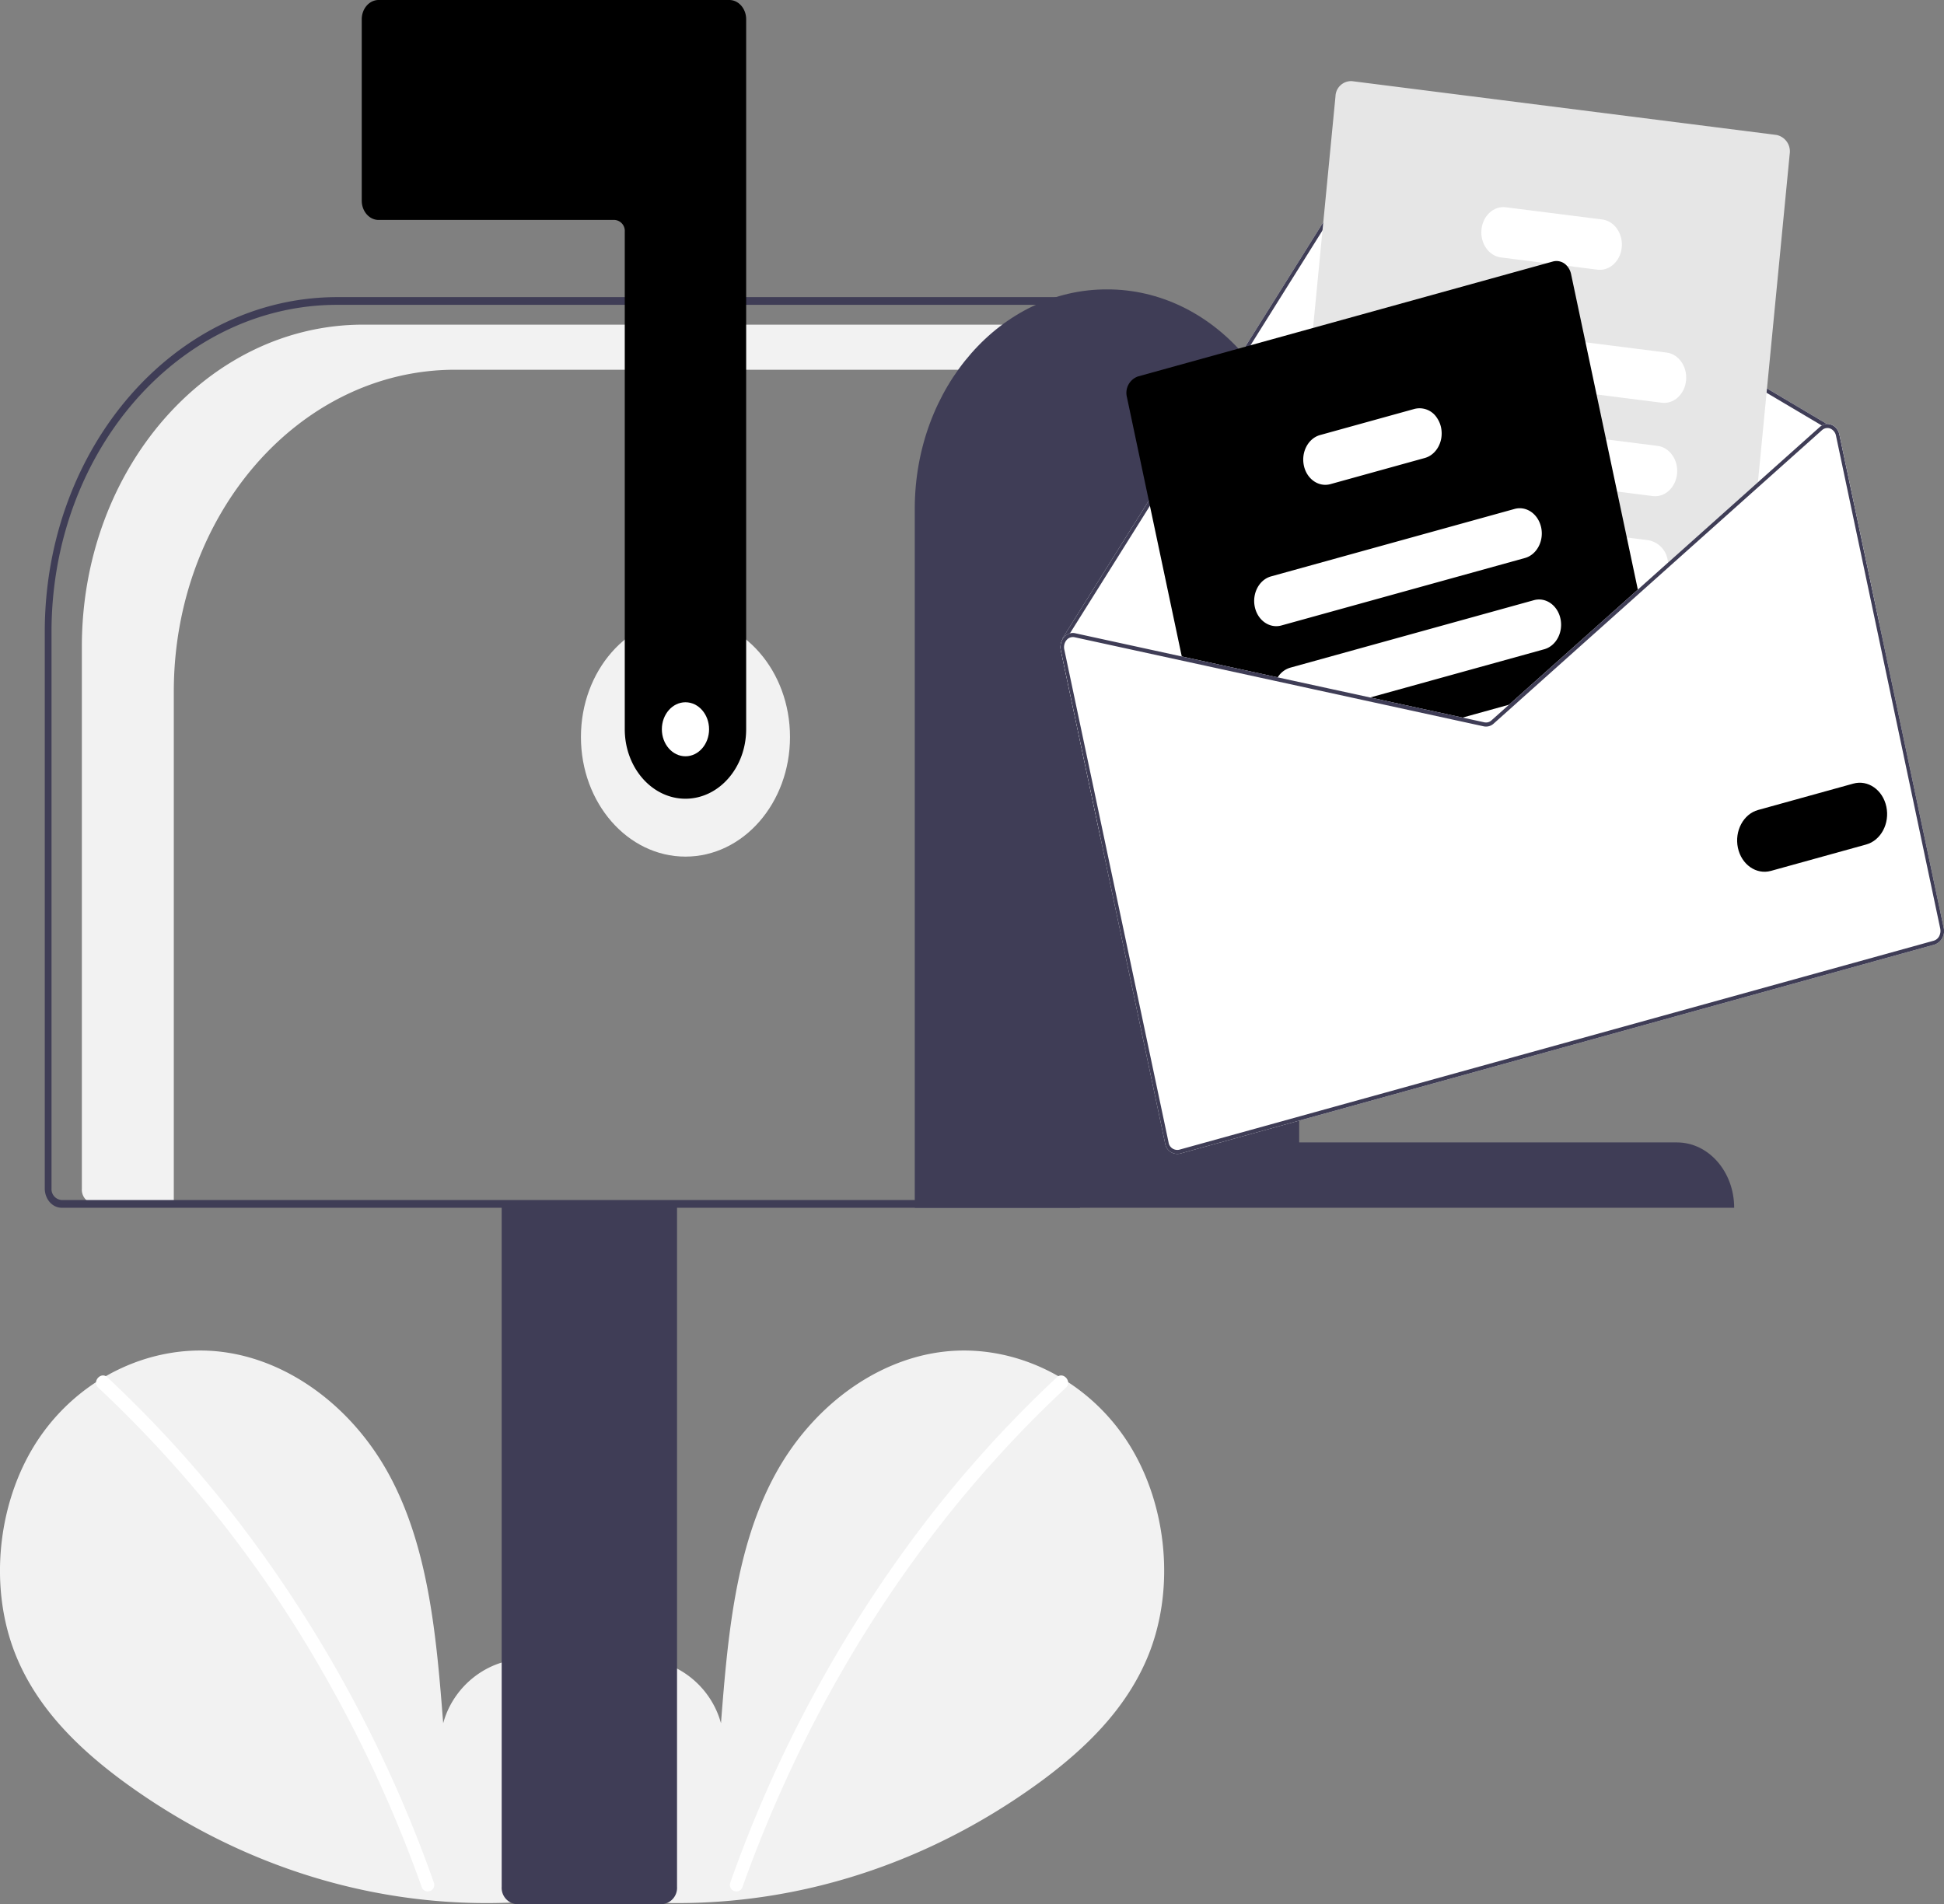 <svg xmlns="http://www.w3.org/2000/svg" width="475" height="465.363" viewBox="0 0 475 465.363"><rect x="0" y="0" width="475" height="465.363" fill="#808080" stroke="none"/><path d="M451.344,683.712a37.813,37.813,0,0,0,11.042-30.364c-1.215-11.34-8.738-21.766-18.5-24.174s-20.883,4.258-23.847,15.168c-1.631-21.034-3.511-42.95-13.282-60.862-8.848-16.219-24.172-27.825-40.78-29.9s-34.094,5.766-44.452,20.768-12.894,36.813-5.64,54.038c5.344,12.689,15.19,22.131,25.506,29.814,33.334,24.615,73.314,34.625,112.584,28.188" transform="translate(-311.75 -223.205)" fill="#f2f2f2"/><path d="M342.963,560.148A291.636,291.636,0,0,1,380.5,602.8a320.958,320.958,0,0,1,42.275,80.853,1.587,1.587,0,1,1-3.021.953,323.263,323.263,0,0,0-24.427-52.9,296.777,296.777,0,0,0-54.575-69.031C339.184,561.226,341.412,558.7,342.963,560.148Z" transform="translate(-316.762 -223.574)" fill="#fff"/><path d="M485.164,683.712a37.812,37.812,0,0,1-11.042-30.364c1.215-11.34,8.738-21.766,18.5-24.174s20.883,4.258,23.847,15.168c1.631-21.034,3.511-42.95,13.282-60.862,8.848-16.219,24.172-27.825,40.78-29.9s34.094,5.766,44.452,20.768,12.894,36.813,5.64,54.038c-5.344,12.689-15.19,22.131-25.505,29.814C561.78,682.814,521.8,692.824,482.53,686.387" transform="translate(-340.304 -223.205)" fill="#f2f2f2"/><path d="M608.108,560.148A291.639,291.639,0,0,0,570.574,602.8,320.958,320.958,0,0,0,528.3,683.657a1.587,1.587,0,1,0,3.021.953c17.015-47.562,44.177-89.482,79-121.927,1.564-1.457-.664-3.98-2.215-2.535Z" transform="translate(-349.855 -223.574)" fill="#fff"/><ellipse cx="25.542" cy="29.233" rx="25.542" ry="29.233" transform="translate(141.946 150.878)" fill="#f2f2f2"/><path d="M404.759,287.388H580.737v11.019H427.224c-37.96,0-68.732,35.219-68.732,78.663V502.258H339.236a3.465,3.465,0,0,1-3.209-3.673V366.05c0-43.444,30.772-78.663,68.732-78.662Z" transform="translate(-316.025 -208.047)" fill="#f2f2f2"/><path d="M460.527,682.13V514.75h42.845V682.13a4.007,4.007,0,0,1-3.708,4.243H464.235A4.007,4.007,0,0,1,460.527,682.13Z" transform="translate(-337.944 -221.01)" fill="#3f3d56"/><path d="M325.027,498.08V361.974c.044-45.114,31.988-81.673,71.407-81.724H577.976V502.795H329.147c-2.274,0-4.117-2.112-4.12-4.715Zm251.3-215.944H396.434c-38.509.05-69.715,35.766-69.759,79.838V498.08a2.671,2.671,0,0,0,2.472,2.829H576.329Z" transform="translate(-314.088 -207.64)" fill="#3f3d56"/><path d="M498.125,398.448c-8.187-.011-14.822-7.6-14.831-16.974V259.829A2.671,2.671,0,0,0,480.823,257H423.147c-2.274,0-4.117-2.112-4.12-4.715v-44.32c0-2.6,1.846-4.712,4.12-4.715h85.69c2.274,0,4.117,2.112,4.12,4.715V381.474c-.009,9.37-6.644,16.963-14.831,16.974Z" transform="translate(-330.638 -203.25)"/><path d="M629.992,278.25h0c25.884-.062,46.91,23.9,46.965,53.525V486.717h92.281c7.72-.018,13.991,7.129,14.007,15.964H583.027V331.775C583.081,302.152,604.108,278.188,629.992,278.25Z" transform="translate(-359.512 -207.526)" fill="#3f3d56"/><path d="M626.331,364.509l9.725,45.976,190.232-52.7L816.563,311.8a3.3,3.3,0,0,0-1.943-2.447,2.621,2.621,0,0,0-1.1-.189L703.559,244.005a2.8,2.8,0,0,0-3.836,1.055l-53,84.58-19.979,31.894a.54.54,0,0,0-.073.394,3.865,3.865,0,0,0-.344,2.579Z" transform="translate(-367.121 -205.552)" fill="#fff"/><path d="M626.764,361.929a.472.472,0,0,0,.167.3.414.414,0,0,0,.357.081.446.446,0,0,0,.246-.2L627.6,362l1.04-1.665L647.536,330.2l52.98-84.561a2,2,0,0,1,2.737-.751l109.11,64.657.979.582a.98.98,0,0,0,.121.049,1.171,1.171,0,0,1,.224-.025.444.444,0,0,0,.239-.231.559.559,0,0,0,.031-.377.484.484,0,0,0-.211-.291l-.135-.082L703.648,244.005a2.8,2.8,0,0,0-3.836,1.055l-53,84.58-19.979,31.894A.54.54,0,0,0,626.764,361.929Z" transform="translate(-367.21 -205.552)" fill="#3f3d56"/><path d="M695.41,365.513l4.234.538,31.427,3.984,20.834,2.64,1.231.157,26-23.24,1-.89,6.14-5.488,21.845-19.526.131-1.371,7.77-80.261a4.105,4.105,0,0,0-3.237-4.631l-103.7-13.147a3.824,3.824,0,0,0-4.047,3.705L699.555,284.6l-3.04,31.388L693.8,344.065l-1.26,13.041-.368,3.777a4.107,4.107,0,0,0,3.242,4.63Z" transform="translate(-378.723 -204.447)" fill="#e6e6e6"/><path d="M729.667,298.7l44.918,5.694,15.93,2.019c2.958.375,5.621-2.065,5.949-5.451s-1.8-6.433-4.762-6.808l-19.813-2.511-41.032-5.207c-2.959-.376-5.624,2.065-5.953,5.452S726.708,298.328,729.667,298.7Z" transform="translate(-384.485 -207.991)" fill="#fff"/><path d="M726.638,322.824c.116.024.232.047.35.06l52.143,6.611,8.706,1.106c2.959.375,5.623-2.067,5.95-5.453s-1.806-6.435-4.765-6.81l-12.588-1.594-41.3-5.238-6.951-.882c-2.89-.369-5.514,1.953-5.93,5.246s1.527,6.371,4.39,6.953Z" transform="translate(-384.013 -209.37)" fill="#fff"/><path d="M720.26,344.382a5.382,5.382,0,0,0,4.021,2.947l21.372,2.709,38.064,4.826.008,0,1.217.155,6.14-5.488a6.975,6.975,0,0,0,0-1.254,5.843,5.843,0,0,0-4.768-5.492l-5.287-.672-20.975-2.656-15.092-1.916-19.495-2.473a5.183,5.183,0,0,0-5.132,2.807,6.932,6.932,0,0,0-.074,6.509Z" transform="translate(-383.537 -210.763)" fill="#fff"/><path d="M755.834,269.226l11.176,1.417,4.936.627,7.457.944c2.959.375,5.623-2.067,5.95-5.454s-1.806-6.435-4.765-6.81l-23.564-2.985c-2.958-.376-5.623,2.063-5.951,5.449S752.876,268.85,755.834,269.226Z" transform="translate(-389.092 -206.31)" fill="#fff"/><path d="M645.922,304.17l13.626,64.419,22.742,4.949,21.037,4.584,22.571,4.915,7.212,1.571a2.744,2.744,0,0,0,2.422-.671l5.786-5.172,3.663-3.274,26-23.24L754.447,274.1a4.325,4.325,0,0,0-1.025-2.036,3.356,3.356,0,0,0-3.4-1.054l-101.4,28.094A4.261,4.261,0,0,0,645.922,304.17Z" transform="translate(-370.567 -207.107)"/><path d="M683.832,359.071c.7,3.309,3.613,5.342,6.506,4.543l59.5-16.485c2.89-.806,4.665-4.136,3.97-7.446a2.2,2.2,0,0,0-.058-.233c-.79-3.185-3.636-5.088-6.448-4.311l-59.5,16.485c-2.891.8-4.667,4.135-3.97,7.446Z" transform="translate(-377.233 -210.76)" fill="#fff"/><path d="M690.082,378.539l21.037,4.584,44.562-12.346c2.893-.8,4.67-4.135,3.97-7.446s-3.613-5.345-6.506-4.543l-59.5,16.485a5.377,5.377,0,0,0-3.088,2.368,6.439,6.439,0,0,0-.475.9Z" transform="translate(-378.36 -212.108)" fill="#fff"/><path d="M743.008,389.559l7.212,1.571a2.744,2.744,0,0,0,2.422-.671l5.786-5.172Z" transform="translate(-387.678 -213.629)" fill="#fff"/><path d="M698.382,323.05c.7,3.309,3.613,5.342,6.506,4.543l23.046-6.385c2.89-.806,4.666-4.136,3.97-7.446a6.5,6.5,0,0,0-.993-2.344,5.038,5.038,0,0,0-5.513-2.2L702.352,315.6c-2.892.8-4.67,4.135-3.97,7.446Z" transform="translate(-379.794 -209.282)" fill="#fff"/><path d="M699.878,380.529l22.574,4.916,7.21,1.571a2.756,2.756,0,0,0,2.421-.671l5.79-5.173-2.032.563-4.289,3.829a1.969,1.969,0,0,1-1.729.479l-5.339-1.162-22.574-4.916Zm67.429-26.912.22,1.039,1-.891Zm-67.429,26.912,22.574,4.916,7.21,1.571a2.756,2.756,0,0,0,2.421-.671l5.79-5.173-2.032.563-4.289,3.829a1.969,1.969,0,0,1-1.729.479l-5.339-1.162-22.574-4.916Zm0,0,22.574,4.916,7.21,1.571a2.756,2.756,0,0,0,2.421-.671l5.79-5.173-2.032.563-4.289,3.829a1.969,1.969,0,0,1-1.729.479l-5.339-1.162-22.574-4.916Zm-73.547-12.058L651.8,488.9a3.025,3.025,0,0,0,3.643,2.545l184.365-51.08a3.51,3.51,0,0,0,2.223-4.17L816.563,315.766a3.3,3.3,0,0,0-1.943-2.447,2.621,2.621,0,0,0-1.1-.189,2.965,2.965,0,0,0-1.748.731l-15.131,13.522-21.975,19.646-7.362,6.581,0,.007-.006,0-27,24.12-4.463,4-4.289,3.829a1.969,1.969,0,0,1-1.729.479l-5.339-1.162-22.574-4.916-22.594-4.918L629.829,364.27a2.594,2.594,0,0,0-1.275.032,2.963,2.963,0,0,0-1.473.977,3.755,3.755,0,0,0-.75,3.193Zm73.547,12.058,22.574,4.916,7.21,1.571a2.755,2.755,0,0,0,2.421-.671l5.79-5.173-2.032.563-4.289,3.829a1.969,1.969,0,0,1-1.729.479l-5.339-1.162-22.574-4.916Zm0,0,22.574,4.916,7.21,1.571a2.755,2.755,0,0,0,2.421-.671l5.79-5.173-2.032.563-4.289,3.829a1.969,1.969,0,0,1-1.729.479l-5.339-1.162-22.574-4.916Zm0,0,22.574,4.916,7.21,1.571a2.755,2.755,0,0,0,2.421-.671l5.79-5.173-2.032.563-4.289,3.829a1.969,1.969,0,0,1-1.729.479l-5.339-1.162-22.574-4.916Z" transform="translate(-367.121 -209.515)" fill="#fff"/><path d="M699.878,380.529l22.574,4.916,7.21,1.571a2.756,2.756,0,0,0,2.421-.671l5.79-5.173-2.032.563-4.289,3.829a1.969,1.969,0,0,1-1.729.479l-5.339-1.162-22.574-4.916Zm67.429-26.912.22,1.039,1-.891Zm-67.429,26.912,22.574,4.916,7.21,1.571a2.756,2.756,0,0,0,2.421-.671l5.79-5.173-2.032.563-4.289,3.829a1.969,1.969,0,0,1-1.729.479l-5.339-1.162-22.574-4.916Zm0,0,22.574,4.916,7.21,1.571a2.756,2.756,0,0,0,2.421-.671l5.79-5.173-2.032.563-4.289,3.829a1.969,1.969,0,0,1-1.729.479l-5.339-1.162-22.574-4.916Zm-72.364-14.563.112.1c.019-.035.051-.067.076-.1a2.013,2.013,0,0,1,1.965-.724l49.177,10.707,21.034,4.587,22.574,4.916,7.21,1.571a2.756,2.756,0,0,0,2.421-.671l5.79-5.173-2.032.563-4.289,3.829a1.969,1.969,0,0,1-1.729.479l-5.339-1.162-22.574-4.916-22.594-4.918L629.829,364.27a2.594,2.594,0,0,0-1.275.032Zm-1.183,2.505L651.8,488.9a3.025,3.025,0,0,0,3.643,2.545l184.365-51.08a3.51,3.51,0,0,0,2.223-4.17L816.563,315.766a3.3,3.3,0,0,0-1.943-2.447,2.621,2.621,0,0,0-1.1-.189,2.965,2.965,0,0,0-1.748.731l-15.131,13.522-21.975,19.646-7.362,6.581,0,.007-.006,0-27,24.12-4.463,4-4.289,3.829a1.969,1.969,0,0,1-1.729.479l-5.339-1.162-22.574-4.916-22.594-4.918L629.829,364.27a2.594,2.594,0,0,0-1.275.032,2.963,2.963,0,0,0-1.473.977,3.755,3.755,0,0,0-.75,3.193Zm.84-.233a2.731,2.731,0,0,1,.38-2.066.32.32,0,0,1,.075-.111c.019-.035.051-.067.076-.1a2.013,2.013,0,0,1,1.965-.724l49.177,10.707,21.034,4.587,22.574,4.916,7.21,1.571a2.756,2.756,0,0,0,2.421-.671l5.79-5.173,3.662-3.274,25.993-23.243,1-.891,6.136-5.486,21.849-19.529,15.8-14.118a2.046,2.046,0,0,1,.813-.45,1.456,1.456,0,0,1,.251-.047,1.165,1.165,0,0,1,.224-.025,1.955,1.955,0,0,1,.742.139A2.382,2.382,0,0,1,815.729,316L841.2,436.426a2.779,2.779,0,0,1-.255,1.87,2.2,2.2,0,0,1-1.337,1.115L655.246,490.49a2.161,2.161,0,0,1-2.6-1.823Zm72.707,12.291,22.574,4.916,7.21,1.571a2.755,2.755,0,0,0,2.421-.671l5.79-5.173-2.032.563-4.289,3.829a1.969,1.969,0,0,1-1.729.479l-5.339-1.162-22.574-4.916Zm0,0,22.574,4.916,7.21,1.571a2.755,2.755,0,0,0,2.421-.671l5.79-5.173-2.032.563-4.289,3.829a1.969,1.969,0,0,1-1.729.479l-5.339-1.162-22.574-4.916Zm0,0,22.574,4.916,7.21,1.571a2.755,2.755,0,0,0,2.421-.671l5.79-5.173-2.032.563-4.289,3.829a1.969,1.969,0,0,1-1.729.479l-5.339-1.162-22.574-4.916Z" transform="translate(-367.121 -209.515)" fill="#3f3d56"/><path d="M827.089,422.006c-.865-4.109,1.34-8.243,4.928-9.242l23.269-6.447c3.591-.995,7.206,1.53,8.076,5.64s-1.337,8.248-4.928,9.242l-23.269,6.447C831.575,428.635,827.962,426.112,827.089,422.006Z" transform="translate(-402.448 -214.815)"/><ellipse cx="5.768" cy="6.601" rx="5.768" ry="6.601" transform="translate(161.72 171.623)" fill="#fff"/></svg>